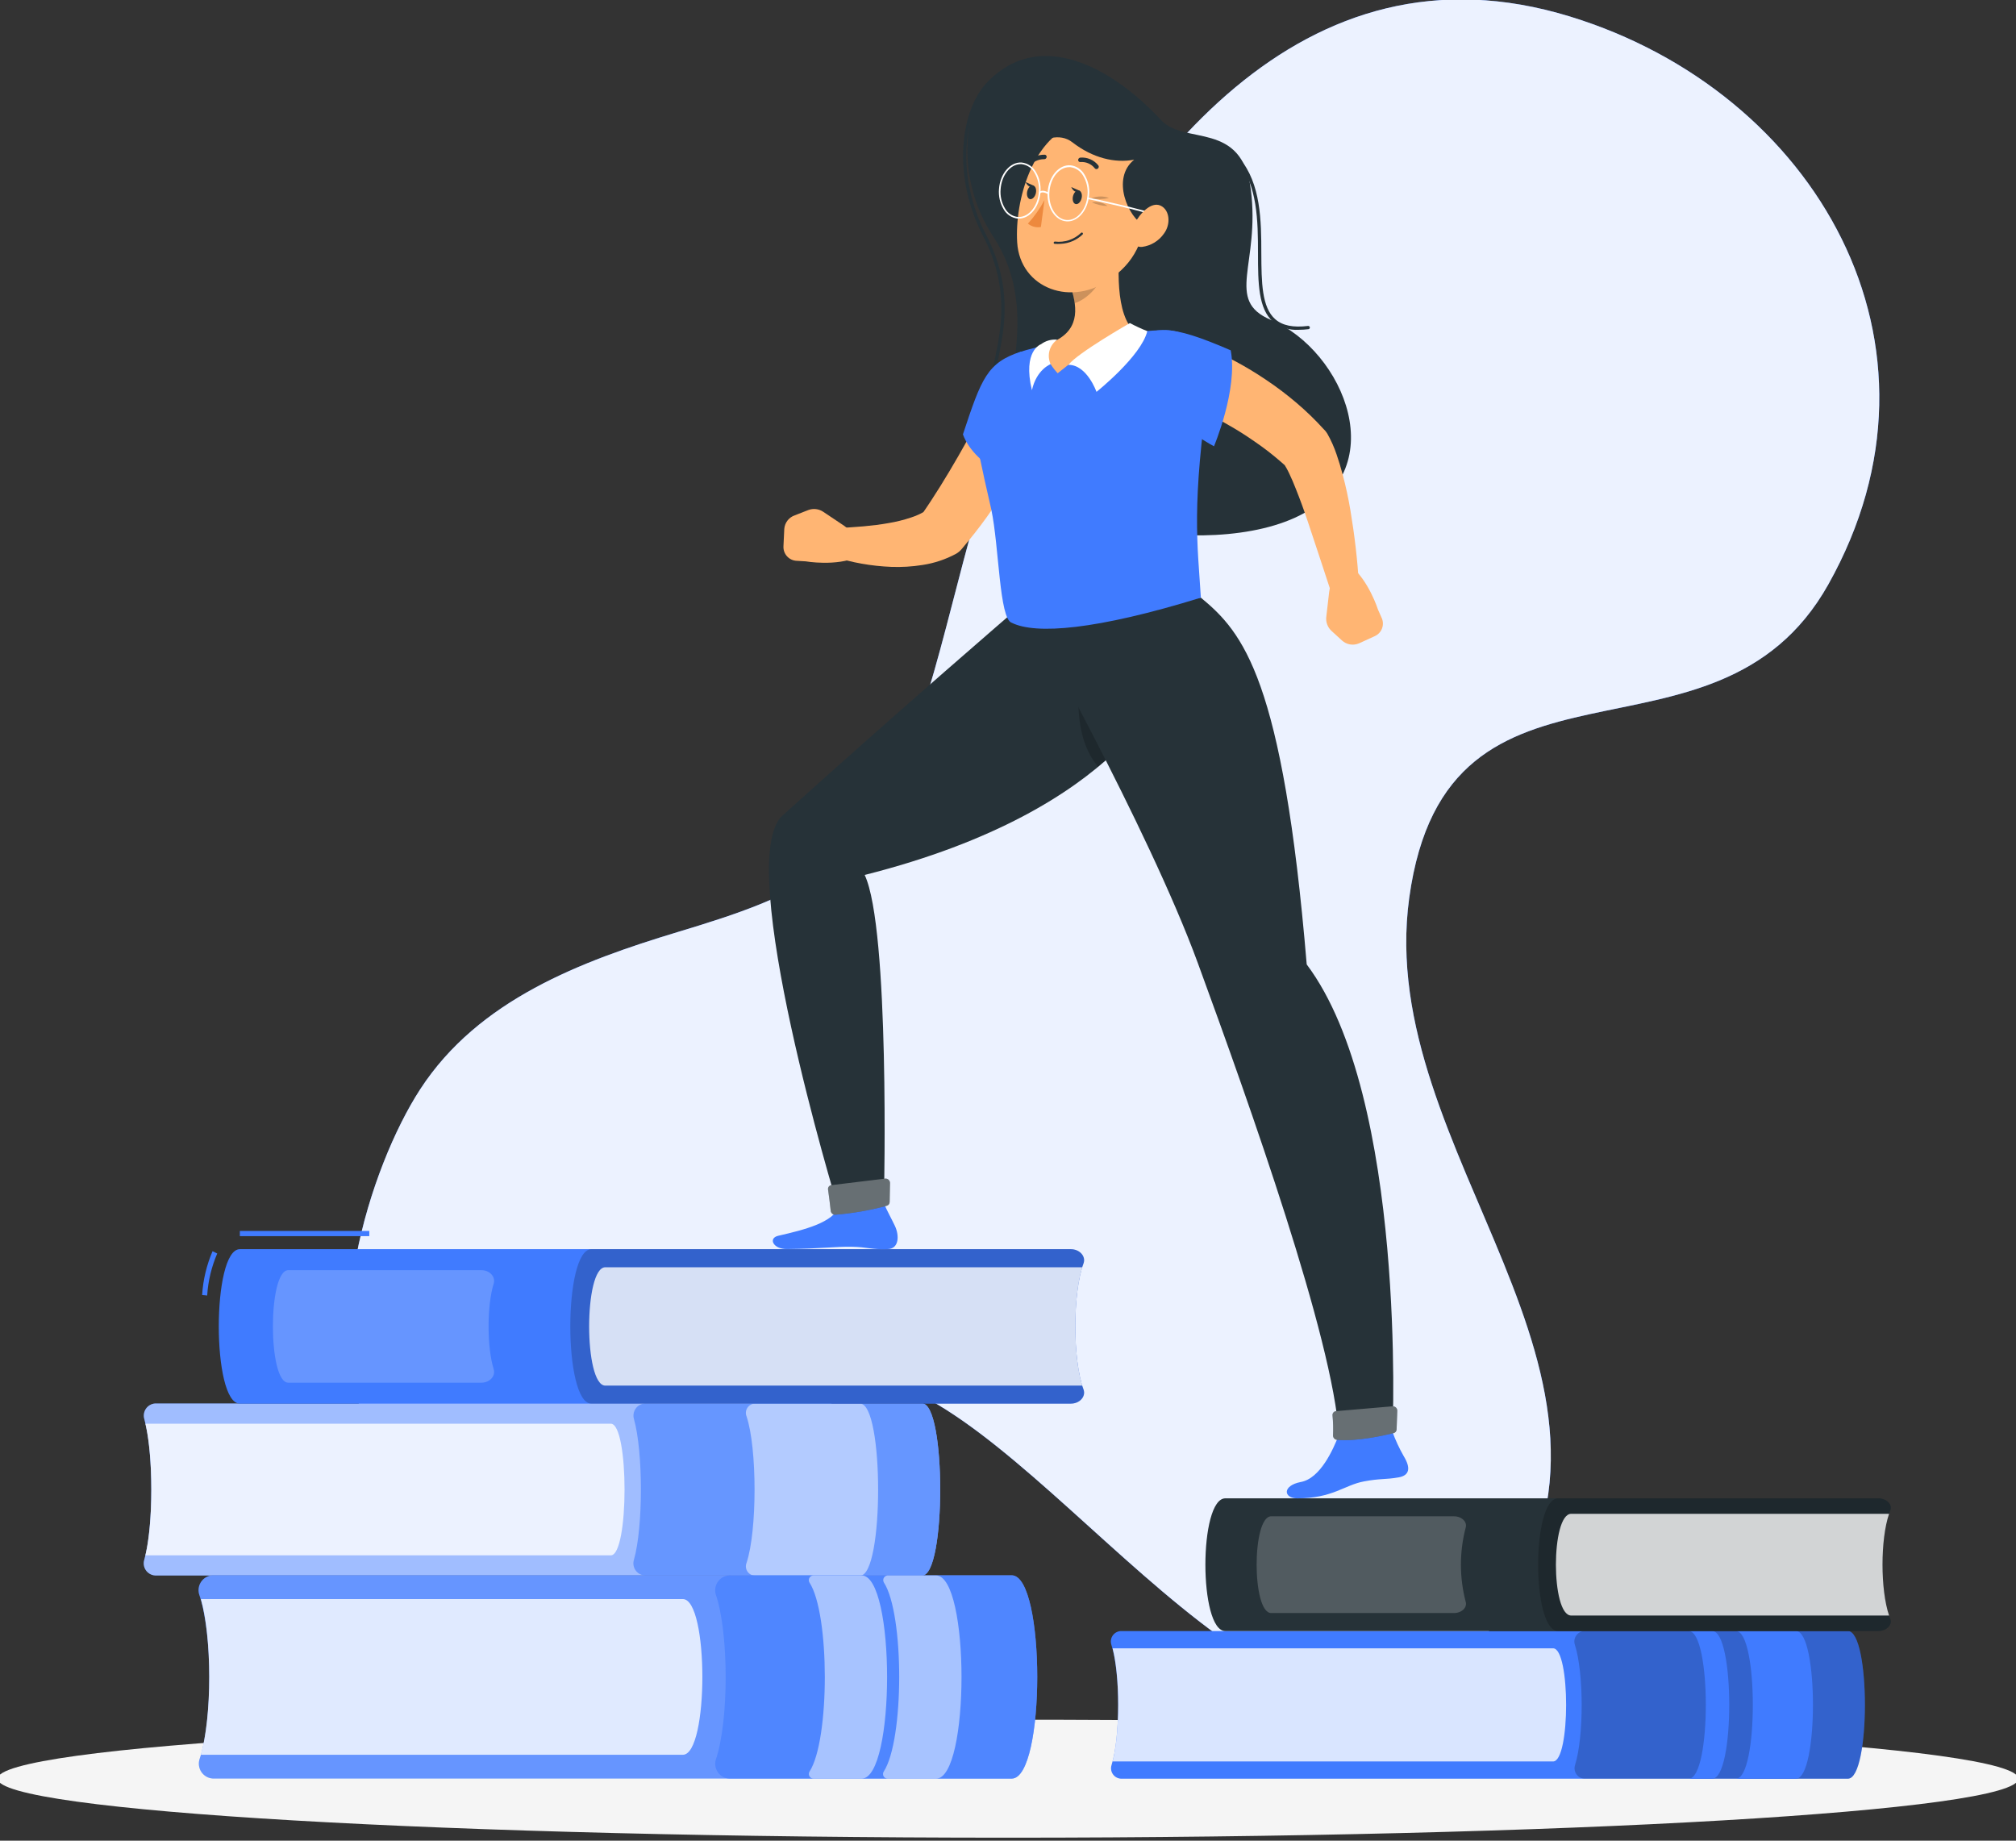 <svg width="253" height="231" viewBox="0 0 253 231" fill="none" xmlns="http://www.w3.org/2000/svg">
<rect x="0" y="0" width="253" height="231" fill="#333333" stroke="none"/>
<g clip-path="url(#clip0_206_6540)">
<path d="M47.026 180.737C39.59 168.18 46.372 146.487 52.735 136.697C60.06 125.435 72.963 120.628 85.01 116.979C100.209 112.401 108.907 108.934 114.649 92.493C119.705 78.02 121.752 62.625 128.266 48.786C141.581 20.488 163.418 -8.23 197.021 2.071C227.837 11.521 246.332 43.273 229.44 73.357C215.182 98.752 181.58 78.19 176.851 112.695C172.443 144.833 209.028 172.516 188.12 202.947C167.323 233.221 138.828 187.983 116.572 175.629C102.282 167.696 100.104 186.747 88.758 193.359C75.05 201.332 56.43 196.629 47.026 180.737Z" fill="#407BFF"/>
<path opacity="0.9" d="M47.026 180.737C39.59 168.18 46.372 146.487 52.735 136.697C60.06 125.435 72.963 120.628 85.01 116.979C100.209 112.401 108.907 108.934 114.649 92.493C119.705 78.02 121.752 62.625 128.266 48.786C141.581 20.488 163.418 -8.23 197.021 2.071C227.837 11.521 246.332 43.273 229.44 73.357C215.182 98.752 181.58 78.19 176.851 112.695C172.443 144.833 209.028 172.516 188.12 202.947C167.323 233.221 138.828 187.983 116.572 175.629C102.282 167.696 100.104 186.747 88.758 193.359C75.05 201.332 56.43 196.629 47.026 180.737Z" fill="white"/>
<path d="M126.5 230.624C56.468 230.624 -0.304 227.31 -0.304 223.221C-0.304 219.132 56.468 215.818 126.5 215.818C196.532 215.818 253.304 219.132 253.304 223.221C253.304 227.31 196.532 230.624 126.5 230.624Z" fill="#F5F5F5"/>
<path d="M139.495 221.507C139.429 221.709 139.413 221.924 139.449 222.133C139.484 222.342 139.57 222.54 139.699 222.708C139.827 222.877 139.995 223.012 140.188 223.101C140.38 223.19 140.591 223.231 140.803 223.221H231.905C234.75 223.221 234.75 204.693 231.905 204.693H140.777C140.566 204.683 140.355 204.724 140.164 204.813C139.972 204.902 139.805 205.036 139.676 205.204C139.547 205.372 139.461 205.568 139.425 205.777C139.389 205.985 139.404 206.199 139.469 206.4C140.607 209.932 140.607 217.982 139.495 221.507Z" fill="#407BFF"/>
<path opacity="0.8" d="M139.626 206.858H194.909C197.086 206.858 197.086 221.056 194.909 221.056H139.626C140.561 217.492 140.561 210.416 139.626 206.858Z" fill="white"/>
<path opacity="0.2" d="M197.662 221.507C197.596 221.709 197.58 221.924 197.615 222.133C197.651 222.342 197.737 222.54 197.865 222.708C197.994 222.877 198.162 223.012 198.354 223.101C198.547 223.19 198.758 223.231 198.97 223.221H231.905C234.75 223.221 234.75 204.693 231.905 204.693H198.944C198.733 204.683 198.522 204.724 198.33 204.813C198.139 204.902 197.971 205.036 197.843 205.204C197.714 205.372 197.628 205.568 197.592 205.777C197.556 205.985 197.571 206.199 197.636 206.4C198.774 209.932 198.774 217.982 197.662 221.507Z" fill="black"/>
<path d="M217.857 204.693H225.385C228.23 204.693 228.23 223.221 225.385 223.221H217.857C220.676 223.221 220.676 204.693 217.857 204.693Z" fill="#407BFF"/>
<path d="M211.925 204.693H214.881C217.726 204.693 217.726 223.221 214.881 223.221H211.925C214.79 223.221 214.79 204.693 211.925 204.693Z" fill="#407BFF"/>
<path d="M237.216 203.156C237.53 203.915 236.758 204.693 235.711 204.693H153.778C150.436 204.693 150.436 188.036 153.778 188.036H235.718C236.764 188.036 237.536 188.807 237.222 189.573C235.914 192.745 235.914 199.984 237.216 203.156Z" fill="#263238"/>
<path opacity="0.2" d="M237.216 203.156C237.53 203.915 236.758 204.693 235.711 204.693H195.536C192.194 204.693 192.194 188.036 195.536 188.036H235.718C236.764 188.036 237.536 188.807 237.222 189.573C235.914 192.745 235.914 199.984 237.216 203.156Z" fill="black"/>
<path opacity="0.8" d="M237.072 189.978H197.178C194.621 189.978 194.621 202.744 197.178 202.744H237.072C235.973 199.52 235.973 193.183 237.072 189.978Z" fill="white"/>
<path opacity="0.2" d="M183.928 191.75C184.176 191.011 183.457 190.292 182.463 190.292H159.527C157.094 190.292 157.094 202.43 159.527 202.43H182.463C183.457 202.43 184.176 201.717 183.928 200.978C183.143 197.952 183.143 194.776 183.928 191.75Z" fill="white"/>
<path d="M18.113 195.72C18.04 195.941 18.02 196.176 18.052 196.407C18.085 196.637 18.169 196.857 18.3 197.05C18.431 197.242 18.604 197.402 18.806 197.518C19.008 197.633 19.234 197.701 19.467 197.715H115.735C118.744 197.715 118.744 176.133 115.735 176.133H19.467C19.238 176.149 19.016 176.216 18.817 176.329C18.618 176.442 18.447 176.599 18.317 176.788C18.187 176.976 18.101 177.192 18.066 177.418C18.03 177.644 18.046 177.876 18.113 178.095C19.284 182.248 19.284 191.62 18.113 195.72Z" fill="#407BFF"/>
<path opacity="0.5" d="M18.113 195.72C18.04 195.941 18.02 196.176 18.052 196.407C18.085 196.637 18.169 196.857 18.3 197.05C18.431 197.242 18.604 197.402 18.806 197.518C19.008 197.633 19.234 197.701 19.467 197.715H115.735C118.744 197.715 118.744 176.133 115.735 176.133H19.467C19.238 176.149 19.016 176.216 18.817 176.329C18.618 176.442 18.447 176.599 18.317 176.788C18.187 176.976 18.101 177.192 18.066 177.418C18.03 177.644 18.046 177.876 18.113 178.095C19.284 182.248 19.284 191.62 18.113 195.72Z" fill="white"/>
<path opacity="0.8" d="M18.244 178.67H76.652C78.954 178.67 78.954 195.191 76.652 195.191H18.244C19.244 191.051 19.244 182.817 18.244 178.67Z" fill="white"/>
<path opacity="0.6" d="M79.563 195.72C79.49 195.941 79.47 196.176 79.502 196.407C79.534 196.637 79.619 196.857 79.75 197.05C79.881 197.242 80.054 197.402 80.256 197.518C80.458 197.633 80.684 197.701 80.916 197.715H115.735C118.744 197.715 118.744 176.133 115.735 176.133H80.916C80.688 176.149 80.466 176.216 80.267 176.329C80.068 176.442 79.897 176.599 79.767 176.788C79.637 176.976 79.551 177.192 79.516 177.418C79.48 177.644 79.496 177.876 79.563 178.095C80.72 182.248 80.72 191.62 79.563 195.72Z" fill="#407BFF"/>
<path opacity="0.5" d="M93.689 177.748C93.62 177.579 93.593 177.397 93.608 177.215C93.623 177.034 93.681 176.858 93.776 176.703C93.872 176.548 94.002 176.417 94.157 176.321C94.313 176.226 94.488 176.168 94.67 176.153H107.946C110.954 176.153 110.954 197.735 107.946 197.735H94.67C94.488 197.718 94.312 197.659 94.157 197.563C94.002 197.467 93.872 197.336 93.776 197.18C93.681 197.024 93.624 196.848 93.608 196.667C93.593 196.485 93.621 196.302 93.689 196.132C95.029 192.123 95.029 181.744 93.689 177.748Z" fill="white"/>
<path d="M25.019 220.847C24.942 221.134 24.933 221.435 24.996 221.725C25.058 222.016 25.188 222.288 25.376 222.518C25.564 222.748 25.804 222.93 26.076 223.049C26.349 223.168 26.645 223.22 26.942 223.201H126.965C131.235 223.201 131.242 197.695 126.965 197.695H26.902C26.606 197.677 26.309 197.729 26.037 197.848C25.765 197.967 25.525 198.149 25.337 198.379C25.149 198.609 25.018 198.881 24.956 199.171C24.894 199.462 24.902 199.763 24.98 200.05C26.687 204.909 26.68 215.994 25.019 220.847Z" fill="#407BFF"/>
<path opacity="0.2" d="M25.019 220.847C24.942 221.134 24.933 221.435 24.996 221.725C25.058 222.016 25.188 222.288 25.376 222.518C25.564 222.748 25.804 222.93 26.076 223.049C26.349 223.168 26.645 223.22 26.942 223.201H126.965C131.235 223.201 131.242 197.695 126.965 197.695H26.902C26.606 197.677 26.309 197.729 26.037 197.848C25.765 197.967 25.525 198.149 25.337 198.379C25.149 198.609 25.018 198.881 24.956 199.171C24.894 199.462 24.902 199.763 24.98 200.05C26.687 204.909 26.68 215.994 25.019 220.847Z" fill="white"/>
<path opacity="0.8" d="M25.215 200.678H85.691C88.961 200.678 88.961 220.219 85.691 220.219H25.209C26.608 215.321 26.608 205.583 25.215 200.678Z" fill="white"/>
<path opacity="0.6" d="M89.824 220.86C89.745 221.146 89.736 221.447 89.797 221.738C89.858 222.029 89.988 222.301 90.175 222.531C90.363 222.761 90.603 222.943 90.875 223.062C91.147 223.181 91.444 223.233 91.74 223.214H126.965C131.235 223.214 131.242 197.708 126.965 197.708H91.74C91.444 197.69 91.147 197.742 90.875 197.861C90.602 197.98 90.362 198.162 90.174 198.392C89.986 198.622 89.856 198.894 89.794 199.184C89.732 199.475 89.74 199.776 89.817 200.063C91.485 204.922 91.485 216.001 89.824 220.86Z" fill="#407BFF"/>
<path opacity="0.5" d="M110.922 198.598C110.867 198.504 110.84 198.398 110.842 198.29C110.844 198.182 110.876 198.076 110.934 197.985C110.992 197.894 111.074 197.82 111.171 197.773C111.268 197.725 111.377 197.705 111.484 197.715H117.468C121.733 197.715 121.733 223.221 117.468 223.221H111.458C111.35 223.231 111.242 223.211 111.145 223.163C111.048 223.116 110.966 223.042 110.908 222.951C110.849 222.86 110.818 222.754 110.816 222.646C110.813 222.538 110.841 222.431 110.896 222.338C113.492 218.394 113.492 202.535 110.922 198.598Z" fill="white"/>
<path opacity="0.5" d="M101.583 198.598C101.529 198.504 101.501 198.397 101.504 198.289C101.506 198.181 101.538 198.075 101.596 197.984C101.654 197.892 101.735 197.818 101.832 197.77C101.929 197.721 102.037 197.7 102.145 197.708H108.129C112.393 197.708 112.393 223.214 108.129 223.214H102.145C102.038 223.223 101.93 223.202 101.834 223.154C101.738 223.106 101.657 223.032 101.6 222.941C101.542 222.85 101.511 222.745 101.509 222.638C101.507 222.53 101.535 222.424 101.589 222.331C104.153 218.394 104.153 202.528 101.583 198.598Z" fill="white"/>
<path d="M26 162.582C26.116 160.766 26.543 158.983 27.262 157.311L26.674 157.023C25.926 158.766 25.484 160.624 25.366 162.517L26 162.582Z" fill="#407BFF"/>
<path d="M30.1 154.479H46.346V155.133H30.1V154.479Z" fill="#407BFF"/>
<path d="M135.976 174.367C136.31 175.257 135.492 176.153 134.387 176.153H30.1C26.575 176.153 26.575 156.768 30.1 156.768H134.387C135.492 156.768 136.31 157.671 135.976 158.56C134.603 162.242 134.603 170.672 135.976 174.367Z" fill="#407BFF"/>
<path opacity="0.2" d="M135.976 174.367C136.31 175.257 135.492 176.153 134.387 176.153H74.219C70.688 176.153 70.688 156.768 74.219 156.768H134.387C135.492 156.768 136.31 157.671 135.976 158.56C134.603 162.242 134.603 170.672 135.976 174.367Z" fill="black"/>
<path opacity="0.8" d="M135.819 159.037H75.965C73.258 159.037 73.258 173.89 75.965 173.89H135.819C134.662 170.162 134.662 162.765 135.819 159.037Z" fill="white"/>
<path opacity="0.2" d="M61.957 161.091C62.218 160.234 61.46 159.404 60.413 159.404H36.176C33.606 159.404 33.606 173.523 36.176 173.523H60.413C61.46 173.523 62.218 172.693 61.957 171.83C61.1 169.116 61.1 163.812 61.957 161.091Z" fill="white"/>
<path d="M145.728 15.092C148.677 18.251 155.878 15.092 156.976 23.79C158.167 33.169 153.654 37.675 159.481 40.14C168.637 43.966 175.177 59.257 162.463 64.992C149.75 70.728 122.674 64.718 125.722 53.031C128.769 41.344 128.168 35.072 124.571 29.565C119.829 22.286 120.843 12.934 124.708 9.546C130.725 4.249 139.037 7.898 145.728 15.092Z" fill="#263238"/>
<path d="M129.993 52.717C130.042 52.718 130.091 52.701 130.129 52.669C130.167 52.636 130.19 52.59 130.195 52.54C130.2 52.514 130.199 52.487 130.193 52.461C130.187 52.435 130.175 52.41 130.16 52.389C130.144 52.367 130.124 52.35 130.1 52.336C130.077 52.323 130.052 52.314 130.025 52.311C127.501 51.965 125.997 51.343 125.29 50.349C124.414 49.113 124.793 47.275 125.29 44.947C126.062 41.16 127.128 35.974 123.727 29.421C119.6 21.475 121.111 12.764 124.976 9.912C125.019 9.881 125.048 9.834 125.057 9.781C125.066 9.728 125.053 9.675 125.022 9.631C124.99 9.588 124.941 9.558 124.888 9.55C124.834 9.541 124.779 9.554 124.734 9.585C120.706 12.535 119.149 21.482 123.368 29.611C126.696 36.033 125.65 41.141 124.891 44.869C124.394 47.288 124.002 49.205 124.983 50.585C125.755 51.677 127.344 52.35 129.986 52.717H129.993Z" fill="#263238"/>
<path d="M162.967 41.389C163.381 41.388 163.793 41.361 164.203 41.311C164.23 41.308 164.256 41.299 164.279 41.286C164.303 41.273 164.323 41.255 164.34 41.233C164.356 41.212 164.368 41.188 164.375 41.162C164.382 41.136 164.384 41.109 164.38 41.082C164.377 41.055 164.368 41.029 164.355 41.006C164.342 40.983 164.324 40.962 164.302 40.946C164.281 40.929 164.257 40.917 164.231 40.91C164.205 40.903 164.178 40.902 164.151 40.905C162.294 41.134 160.946 40.86 160.037 40.062C158.337 38.564 158.311 35.431 158.291 31.802C158.291 27.695 158.232 23.045 155.571 19.873C155.553 19.852 155.532 19.835 155.509 19.823C155.485 19.81 155.459 19.802 155.432 19.8C155.405 19.798 155.378 19.8 155.353 19.808C155.327 19.817 155.303 19.829 155.283 19.847C155.262 19.864 155.245 19.885 155.233 19.909C155.22 19.932 155.213 19.958 155.21 19.985C155.208 20.012 155.211 20.039 155.219 20.064C155.227 20.09 155.239 20.114 155.257 20.134C157.827 23.195 157.873 27.767 157.873 31.808C157.873 35.529 157.918 38.747 159.756 40.369C160.662 41.097 161.807 41.461 162.967 41.389Z" fill="#263238"/>
<path d="M98.777 156.755C103.139 156.703 104.853 156.428 106.861 156.461C108.869 156.493 109.346 156.847 111.439 156.755C112.851 156.696 112.858 155.015 112.315 153.864C111.89 152.962 111.367 152.053 110.883 150.928L105.35 151.333C104.604 153.439 100.903 154.342 97.659 155.087C96.371 155.395 97.031 156.775 98.777 156.755Z" fill="#407BFF"/>
<path d="M127.625 76.411C127.625 76.411 112.989 89.001 98.195 102.355C91.943 108.012 105.056 151.144 105.056 151.144C105.33 152.066 110.209 150.751 110.942 150.025C110.942 150.025 111.687 116.547 108.515 109.804C141.32 101.512 146.447 85.404 146.447 85.404L144.093 75.41L127.625 76.411Z" fill="#263238"/>
<path opacity="0.2" d="M144.282 89.373C142.446 91.94 140.27 94.246 137.814 96.227C134.544 92.401 135.46 86.221 135.46 86.221L144.282 89.373Z" fill="black"/>
<path d="M103.917 149.28C104.009 149.934 104.166 151.091 104.251 151.948C104.264 152.087 104.33 152.215 104.434 152.308C104.538 152.4 104.674 152.449 104.813 152.445C107.002 152.273 109.17 151.897 111.288 151.32C111.39 151.292 111.48 151.232 111.545 151.148C111.61 151.064 111.646 150.962 111.648 150.856L111.693 148.469C111.694 148.391 111.678 148.314 111.647 148.243C111.616 148.172 111.57 148.108 111.513 148.056C111.455 148.004 111.388 147.964 111.314 147.939C111.24 147.915 111.162 147.906 111.085 147.913L104.336 148.73C104.272 148.738 104.21 148.758 104.153 148.789C104.097 148.821 104.048 148.864 104.009 148.916C103.97 148.967 103.942 149.026 103.926 149.088C103.91 149.151 103.907 149.216 103.917 149.28Z" fill="#263238"/>
<path opacity="0.3" d="M103.917 149.28C104.009 149.934 104.166 151.091 104.251 151.948C104.264 152.087 104.33 152.215 104.434 152.308C104.538 152.4 104.674 152.449 104.813 152.445C107.002 152.273 109.17 151.897 111.288 151.32C111.39 151.292 111.48 151.232 111.545 151.148C111.61 151.064 111.646 150.962 111.648 150.856L111.693 148.469C111.694 148.391 111.678 148.314 111.647 148.243C111.616 148.172 111.57 148.108 111.513 148.056C111.455 148.004 111.388 147.964 111.314 147.939C111.24 147.915 111.162 147.906 111.085 147.913L104.336 148.73C104.272 148.738 104.21 148.758 104.153 148.789C104.097 148.821 104.048 148.864 104.009 148.916C103.97 148.967 103.942 149.026 103.926 149.088C103.91 149.151 103.907 149.216 103.917 149.28Z" fill="white"/>
<path d="M162.817 188.036C167.251 188.036 168.703 186.368 171.181 185.91C173.274 185.518 173.83 185.701 175.517 185.407C176.93 185.158 177.041 184.19 176.171 182.758C175.604 181.768 175.123 180.731 174.733 179.658L168.01 180.103C167.31 181.901 165.694 185.557 163.229 185.989C160.907 186.44 161.051 188.036 162.817 188.036Z" fill="#407BFF"/>
<path d="M128.639 76.372C128.639 76.372 144.106 103.873 150.332 120.883C156.872 138.75 167.284 167.971 168.036 180.103C169.147 180.632 172.797 180.43 174.759 179.658C174.759 179.658 176.577 137.802 163.987 121.033C160.986 85.122 156.002 79.38 150.705 75.005L128.639 76.372Z" fill="#263238"/>
<path d="M167.225 177.624C167.305 178.452 167.327 179.285 167.29 180.116C167.281 180.261 167.33 180.403 167.425 180.512C167.521 180.621 167.656 180.688 167.8 180.698C170.305 180.927 173.797 180.122 174.903 179.848C175.005 179.822 175.097 179.763 175.163 179.681C175.229 179.598 175.266 179.496 175.269 179.39L175.354 177.049C175.355 176.972 175.34 176.895 175.31 176.824C175.28 176.753 175.236 176.689 175.18 176.637C175.124 176.584 175.058 176.543 174.985 176.517C174.913 176.491 174.836 176.481 174.759 176.486L167.669 177.094C167.605 177.099 167.543 177.117 167.485 177.146C167.428 177.176 167.377 177.216 167.336 177.266C167.294 177.315 167.263 177.372 167.244 177.434C167.225 177.495 167.218 177.56 167.225 177.624Z" fill="#263238"/>
<path opacity="0.3" d="M167.225 177.624C167.305 178.452 167.327 179.285 167.29 180.116C167.281 180.261 167.33 180.403 167.425 180.512C167.521 180.621 167.656 180.688 167.8 180.698C170.305 180.927 173.797 180.122 174.903 179.848C175.005 179.822 175.097 179.763 175.163 179.681C175.229 179.598 175.266 179.496 175.269 179.39L175.354 177.049C175.355 176.972 175.34 176.895 175.31 176.824C175.28 176.753 175.236 176.689 175.18 176.637C175.124 176.584 175.058 176.543 174.985 176.517C174.913 176.491 174.836 176.481 174.759 176.486L167.669 177.094C167.605 177.099 167.543 177.117 167.485 177.146C167.428 177.176 167.377 177.216 167.336 177.266C167.294 177.315 167.263 177.372 167.244 177.434C167.225 177.495 167.218 177.56 167.225 177.624Z" fill="white"/>
<path d="M124.538 49.394C123.884 50.63 123.178 52.01 122.459 53.318C121.739 54.626 121.013 55.934 120.281 57.21C118.803 59.78 117.259 62.298 115.605 64.672L116.494 63.88C115.838 64.342 115.114 64.699 114.349 64.94C113.423 65.25 112.474 65.487 111.511 65.646C110.504 65.829 109.457 65.954 108.391 66.052C107.325 66.15 106.207 66.209 105.187 66.274H105.049C104.624 66.299 104.221 66.47 103.909 66.759C103.597 67.049 103.396 67.437 103.339 67.859C103.283 68.281 103.375 68.709 103.6 69.07C103.825 69.431 104.168 69.703 104.572 69.838C105.74 70.227 106.936 70.529 108.149 70.741C109.368 70.958 110.601 71.091 111.838 71.14C113.15 71.19 114.465 71.111 115.762 70.904C117.226 70.684 118.641 70.215 119.947 69.518C120.219 69.37 120.461 69.172 120.66 68.936L120.837 68.727C121.877 67.484 122.89 66.215 123.819 64.914C124.748 63.612 125.657 62.298 126.5 60.99C127.344 59.682 128.162 58.289 128.933 56.909C129.705 55.529 130.437 54.162 131.137 52.651C131.505 51.793 131.53 50.826 131.209 49.95C130.887 49.073 130.243 48.352 129.408 47.934C128.573 47.517 127.61 47.434 126.716 47.703C125.821 47.972 125.064 48.572 124.597 49.381L124.538 49.394Z" fill="#FFB573"/>
<path d="M128.148 44.117C123.878 45.523 123.184 47.439 120.843 54.515C122.4 58.76 128.691 60.911 128.691 60.911C128.691 60.911 136.121 48.812 128.148 44.117Z" fill="#407BFF"/>
<path d="M122.301 53.325C122.543 55.666 123.145 58.459 124.407 63.946C125.388 68.602 125.401 77.68 126.971 78.157C129.986 79.648 137.533 79.073 150.705 75.005C150.286 68.203 149.495 63.586 151.758 47.982C151.9 47.164 151.858 46.324 151.635 45.524C151.412 44.724 151.014 43.984 150.469 43.358C149.924 42.731 149.246 42.234 148.485 41.903C147.723 41.571 146.898 41.414 146.068 41.442C145.113 41.442 144.106 41.52 143.079 41.612C139.457 41.83 135.855 42.308 132.301 43.044C131.143 43.306 129.947 43.613 128.809 43.927C126.805 44.499 125.061 45.749 123.874 47.462C122.688 49.176 122.132 51.248 122.301 53.325Z" fill="#407BFF"/>
<path d="M168.408 80.374L167.1 79.177C166.857 78.955 166.67 78.677 166.557 78.368C166.443 78.058 166.405 77.726 166.446 77.399L166.806 74.279C166.875 73.666 167.089 73.078 167.43 72.564C167.771 72.05 168.23 71.624 168.768 71.323L169.422 70.95C171.757 72.788 172.927 76.49 172.927 76.49L173.379 77.51C173.478 77.716 173.535 77.94 173.547 78.169C173.559 78.397 173.525 78.626 173.448 78.841C173.371 79.057 173.251 79.254 173.097 79.423C172.942 79.592 172.756 79.729 172.548 79.825L170.54 80.741C170.187 80.891 169.799 80.936 169.42 80.872C169.042 80.807 168.691 80.634 168.408 80.374Z" fill="#FFB573"/>
<path d="M99.758 64.665L101.433 64.011C101.742 63.894 102.076 63.853 102.405 63.892C102.734 63.931 103.048 64.048 103.323 64.234L105.939 65.986C106.452 66.332 106.875 66.795 107.172 67.338C107.469 67.881 107.631 68.487 107.646 69.106V69.884C104.944 71.114 101.106 70.447 101.106 70.447L99.994 70.381C99.765 70.374 99.54 70.321 99.332 70.226C99.123 70.131 98.936 69.995 98.78 69.828C98.625 69.66 98.504 69.463 98.425 69.248C98.346 69.033 98.31 68.805 98.32 68.576L98.424 66.372C98.454 65.988 98.597 65.621 98.834 65.318C99.072 65.014 99.393 64.787 99.758 64.665Z" fill="#FFB573"/>
<path d="M147.86 50.087L148.697 50.473L149.613 50.892C150.221 51.186 150.823 51.494 151.424 51.808C152.634 52.462 153.811 53.116 154.969 53.802C156.127 54.489 157.245 55.254 158.331 56.032C159.416 56.811 160.423 57.661 161.404 58.531L160.973 57.981C161.292 58.45 161.572 58.945 161.81 59.459C162.098 60.054 162.366 60.702 162.627 61.362C163.151 62.67 163.661 64.07 164.131 65.476C164.602 66.882 165.08 68.308 165.544 69.734L166.957 74.031C167.094 74.453 167.379 74.811 167.76 75.038C168.141 75.265 168.592 75.347 169.028 75.266C169.465 75.187 169.858 74.951 170.133 74.603C170.409 74.256 170.549 73.82 170.528 73.376C170.456 71.8 170.312 70.27 170.135 68.727C169.959 67.183 169.736 65.646 169.481 64.103C169.226 62.559 168.893 61.009 168.468 59.44C168.258 58.655 168.029 57.87 167.742 57.046C167.438 56.139 167.048 55.263 166.577 54.43C166.495 54.294 166.401 54.164 166.296 54.044L166.139 53.881C165.062 52.693 163.909 51.577 162.686 50.539C161.482 49.515 160.219 48.561 158.906 47.681C157.61 46.802 156.267 45.995 154.884 45.261C154.191 44.895 153.491 44.548 152.778 44.208C152.418 44.045 152.065 43.874 151.692 43.718C151.32 43.561 150.98 43.423 150.515 43.247C149.625 42.891 148.63 42.899 147.745 43.27C146.86 43.64 146.157 44.344 145.786 45.228C145.416 46.113 145.407 47.108 145.764 47.999C146.12 48.889 146.812 49.604 147.69 49.989L147.86 50.087Z" fill="#FFB573"/>
<path d="M141.542 43.142C144.747 40.847 146.695 40.598 154.452 43.966C155.374 48.845 152.353 56.006 152.353 56.006C152.353 56.006 142.032 50.63 141.542 43.142Z" fill="#407BFF"/>
<path d="M140.705 29.552C140.228 33.142 139.92 39.65 142.484 41.664C142.484 41.664 139.135 41.605 132.733 46.844C130.333 44.228 131.706 43.096 131.706 43.096C135.519 41.651 135.251 38.767 134.42 36.131L140.705 29.552Z" fill="#FFB573"/>
<path d="M134.086 45.784C136.421 45.784 137.605 49.178 137.605 49.178C137.605 49.178 143.216 44.705 143.981 41.559C143.237 41.259 142.507 40.921 141.797 40.546C141.797 40.546 135.251 44.28 134.086 45.784Z" fill="white"/>
<path d="M131.85 45.699C131.85 45.699 130.084 46.353 129.502 48.969C128.305 43.986 130.64 43.201 130.64 43.201C131.225 42.762 131.953 42.557 132.681 42.625C132.203 42.959 131.858 43.449 131.707 44.011C131.555 44.573 131.605 45.171 131.85 45.699Z" fill="white"/>
<path opacity="0.2" d="M138.141 32.233L134.427 36.157C134.629 36.771 134.776 37.401 134.865 38.041C136.33 37.629 138.266 35.726 138.331 34.117C138.384 33.483 138.32 32.844 138.141 32.233Z" fill="black"/>
<path d="M144.734 24.326C143.426 29.912 142.948 32.299 139.593 34.849C134.551 38.682 128.004 36.197 127.651 30.415C127.337 25.183 129.574 16.943 135.499 15.373C136.755 14.996 138.089 14.96 139.362 15.271C140.636 15.581 141.804 16.226 142.745 17.139C143.687 18.051 144.367 19.198 144.717 20.462C145.066 21.726 145.072 23.06 144.734 24.326Z" fill="#FFB573"/>
<path d="M143.642 28.342C141.588 27.335 139.41 22.384 142.334 20.043C139.92 20.494 137.154 19.847 134.597 17.872C131.261 15.255 126.35 21.75 127.965 17.937C130.293 12.443 137.311 11.07 143.661 15.635C150.011 20.2 149.56 25.752 143.642 28.342Z" fill="#263238"/>
<path d="M145.381 27.224C145.403 27.221 145.424 27.212 145.441 27.197C145.457 27.182 145.469 27.162 145.473 27.14C145.477 27.118 145.475 27.095 145.465 27.075C145.456 27.055 145.44 27.038 145.42 27.027C143.785 26.321 136.846 24.843 136.552 24.784C136.539 24.78 136.525 24.779 136.511 24.781C136.497 24.783 136.484 24.788 136.472 24.796C136.46 24.803 136.45 24.813 136.443 24.824C136.435 24.836 136.43 24.849 136.428 24.863C136.424 24.889 136.429 24.915 136.444 24.937C136.459 24.959 136.481 24.974 136.506 24.98C136.578 24.98 143.7 26.517 145.342 27.217L145.381 27.224Z" fill="white"/>
<path opacity="0.2" d="M136.964 24.902C137.665 24.594 138.46 24.575 139.175 24.85C138.448 25.011 137.698 25.028 136.964 24.902Z" fill="black"/>
<path opacity="0.2" d="M137.023 25.399C137.363 25.327 137.715 25.33 138.054 25.408C138.392 25.486 138.71 25.637 138.985 25.85C138.306 25.84 137.638 25.686 137.023 25.399Z" fill="black"/>
<path d="M135.748 24.823C135.656 25.301 135.336 25.654 135.028 25.615C134.721 25.576 134.551 25.164 134.642 24.686C134.734 24.209 135.061 23.862 135.362 23.895C135.663 23.927 135.839 24.353 135.748 24.823Z" fill="#263238"/>
<path d="M130.006 24.202C129.914 24.673 129.587 25.026 129.286 24.994C128.985 24.961 128.809 24.536 128.9 24.065C128.992 23.594 129.312 23.234 129.62 23.274C129.927 23.313 130.097 23.725 130.006 24.202Z" fill="#263238"/>
<path d="M129.77 23.319L128.711 22.848C128.711 22.848 129.116 23.81 129.77 23.319Z" fill="#263238"/>
<path d="M131.078 25.111C130.512 26.178 129.813 27.169 128.998 28.061C129.221 28.248 129.483 28.383 129.765 28.457C130.046 28.53 130.341 28.54 130.627 28.486L131.078 25.111Z" fill="#ED893E"/>
<path d="M133.138 30.598C132.875 30.621 132.61 30.621 132.347 30.598C132.329 30.596 132.312 30.59 132.296 30.581C132.281 30.571 132.268 30.559 132.257 30.544C132.247 30.529 132.239 30.513 132.236 30.495C132.232 30.477 132.232 30.459 132.236 30.441C132.242 30.404 132.263 30.37 132.293 30.347C132.324 30.324 132.362 30.313 132.399 30.317C132.991 30.389 133.592 30.328 134.157 30.139C134.723 29.95 135.239 29.638 135.669 29.225C135.682 29.212 135.698 29.201 135.714 29.194C135.731 29.187 135.749 29.184 135.768 29.184C135.786 29.184 135.804 29.187 135.821 29.194C135.838 29.201 135.853 29.212 135.866 29.225C135.891 29.252 135.904 29.287 135.904 29.323C135.904 29.36 135.891 29.395 135.866 29.421C135.13 30.132 134.16 30.551 133.138 30.598Z" fill="#263238"/>
<path d="M146.061 29.33C145.746 29.779 145.341 30.159 144.871 30.443C144.402 30.728 143.878 30.912 143.334 30.984C141.974 31.095 141.679 29.513 142.373 28.107C142.994 26.844 144.452 25.255 145.643 25.805C146.833 26.354 146.944 28.172 146.061 29.33Z" fill="#FFB573"/>
<path d="M137.585 21.22C137.549 21.22 137.513 21.212 137.48 21.196C137.447 21.18 137.419 21.157 137.396 21.128C137.186 20.859 136.912 20.646 136.599 20.508C136.287 20.37 135.945 20.311 135.604 20.337C135.568 20.343 135.532 20.341 135.498 20.332C135.463 20.323 135.431 20.307 135.402 20.285C135.374 20.263 135.351 20.235 135.334 20.203C135.317 20.172 135.306 20.137 135.303 20.102C135.3 20.027 135.324 19.953 135.371 19.894C135.418 19.835 135.484 19.795 135.558 19.781C135.988 19.743 136.421 19.812 136.819 19.982C137.216 20.152 137.565 20.418 137.834 20.756C137.866 20.8 137.884 20.853 137.888 20.907C137.891 20.962 137.879 21.017 137.853 21.065C137.828 21.113 137.789 21.153 137.742 21.18C137.694 21.208 137.64 21.222 137.585 21.22Z" fill="#263238"/>
<path d="M128.946 20.978C128.911 20.982 128.876 20.979 128.842 20.969C128.808 20.959 128.777 20.942 128.75 20.919C128.724 20.894 128.703 20.863 128.689 20.829C128.675 20.796 128.668 20.759 128.668 20.723C128.668 20.686 128.675 20.65 128.689 20.617C128.703 20.583 128.724 20.552 128.75 20.527C129.033 20.172 129.393 19.887 129.804 19.694C130.214 19.501 130.664 19.406 131.118 19.415C131.154 19.418 131.189 19.428 131.221 19.446C131.252 19.464 131.28 19.488 131.302 19.517C131.323 19.546 131.338 19.579 131.346 19.615C131.354 19.65 131.354 19.687 131.346 19.722C131.335 19.796 131.297 19.863 131.239 19.91C131.181 19.958 131.107 19.982 131.033 19.977C130.673 19.974 130.317 20.052 129.993 20.208C129.669 20.363 129.384 20.591 129.162 20.873C129.136 20.906 129.103 20.932 129.066 20.95C129.029 20.968 128.988 20.978 128.946 20.978Z" fill="#263238"/>
<path d="M133.975 27.786C135.355 27.786 136.552 26.321 136.683 24.444C136.762 23.56 136.558 22.674 136.101 21.913C135.92 21.591 135.665 21.316 135.357 21.113C135.049 20.909 134.696 20.782 134.329 20.743C132.883 20.645 131.614 22.142 131.477 24.084C131.34 26.027 132.406 27.681 133.838 27.78L133.975 27.786ZM134.191 20.978H134.309C134.645 21.017 134.968 21.135 135.25 21.322C135.532 21.51 135.765 21.762 135.931 22.057C136.365 22.781 136.558 23.624 136.48 24.464C136.356 26.288 135.172 27.695 133.864 27.61C132.556 27.525 131.569 25.955 131.693 24.13C131.817 22.306 132.916 20.978 134.191 20.978Z" fill="white"/>
<path d="M127.861 27.433C129.241 27.433 130.444 25.975 130.575 24.098C130.651 23.214 130.447 22.328 129.993 21.567C129.811 21.244 129.554 20.97 129.245 20.766C128.936 20.562 128.582 20.436 128.214 20.396C126.782 20.298 125.5 21.796 125.369 23.731C125.293 24.615 125.496 25.501 125.951 26.262C126.132 26.586 126.388 26.861 126.698 27.064C127.007 27.268 127.361 27.395 127.73 27.433H127.861ZM128.076 20.599H128.201C128.537 20.637 128.86 20.755 129.142 20.943C129.424 21.131 129.657 21.382 129.823 21.678C130.251 22.404 130.443 23.245 130.372 24.084C130.248 25.85 129.136 27.23 127.861 27.23H127.743C127.406 27.193 127.083 27.076 126.801 26.888C126.518 26.7 126.285 26.448 126.121 26.151C125.69 25.429 125.498 24.589 125.572 23.751C125.696 21.979 126.808 20.599 128.076 20.599Z" fill="white"/>
<path d="M130.424 24.366C130.442 24.365 130.459 24.36 130.473 24.35C130.488 24.341 130.501 24.328 130.509 24.313C130.758 23.921 131.484 24.346 131.49 24.346C131.501 24.353 131.514 24.358 131.527 24.36C131.54 24.362 131.553 24.362 131.566 24.359C131.579 24.356 131.591 24.35 131.601 24.343C131.612 24.335 131.621 24.325 131.628 24.313C131.644 24.294 131.653 24.27 131.653 24.245C131.653 24.22 131.644 24.195 131.628 24.176C131.588 24.176 130.725 23.64 130.372 24.176C130.364 24.187 130.358 24.199 130.355 24.212C130.353 24.226 130.353 24.239 130.356 24.253C130.359 24.266 130.365 24.278 130.373 24.288C130.382 24.299 130.393 24.308 130.405 24.313C130.404 24.323 130.406 24.333 130.409 24.342C130.413 24.351 130.418 24.359 130.424 24.366Z" fill="white"/>
<path d="M135.493 23.941L134.44 23.476C134.44 23.476 134.839 24.438 135.493 23.941Z" fill="#263238"/>
</g>
<defs>
<clipPath id="clip0_206_6540">
<rect width="253" height="231" fill="white" transform="matrix(-1 0 0 1 253 0)"/>
</clipPath>
</defs>
</svg>
